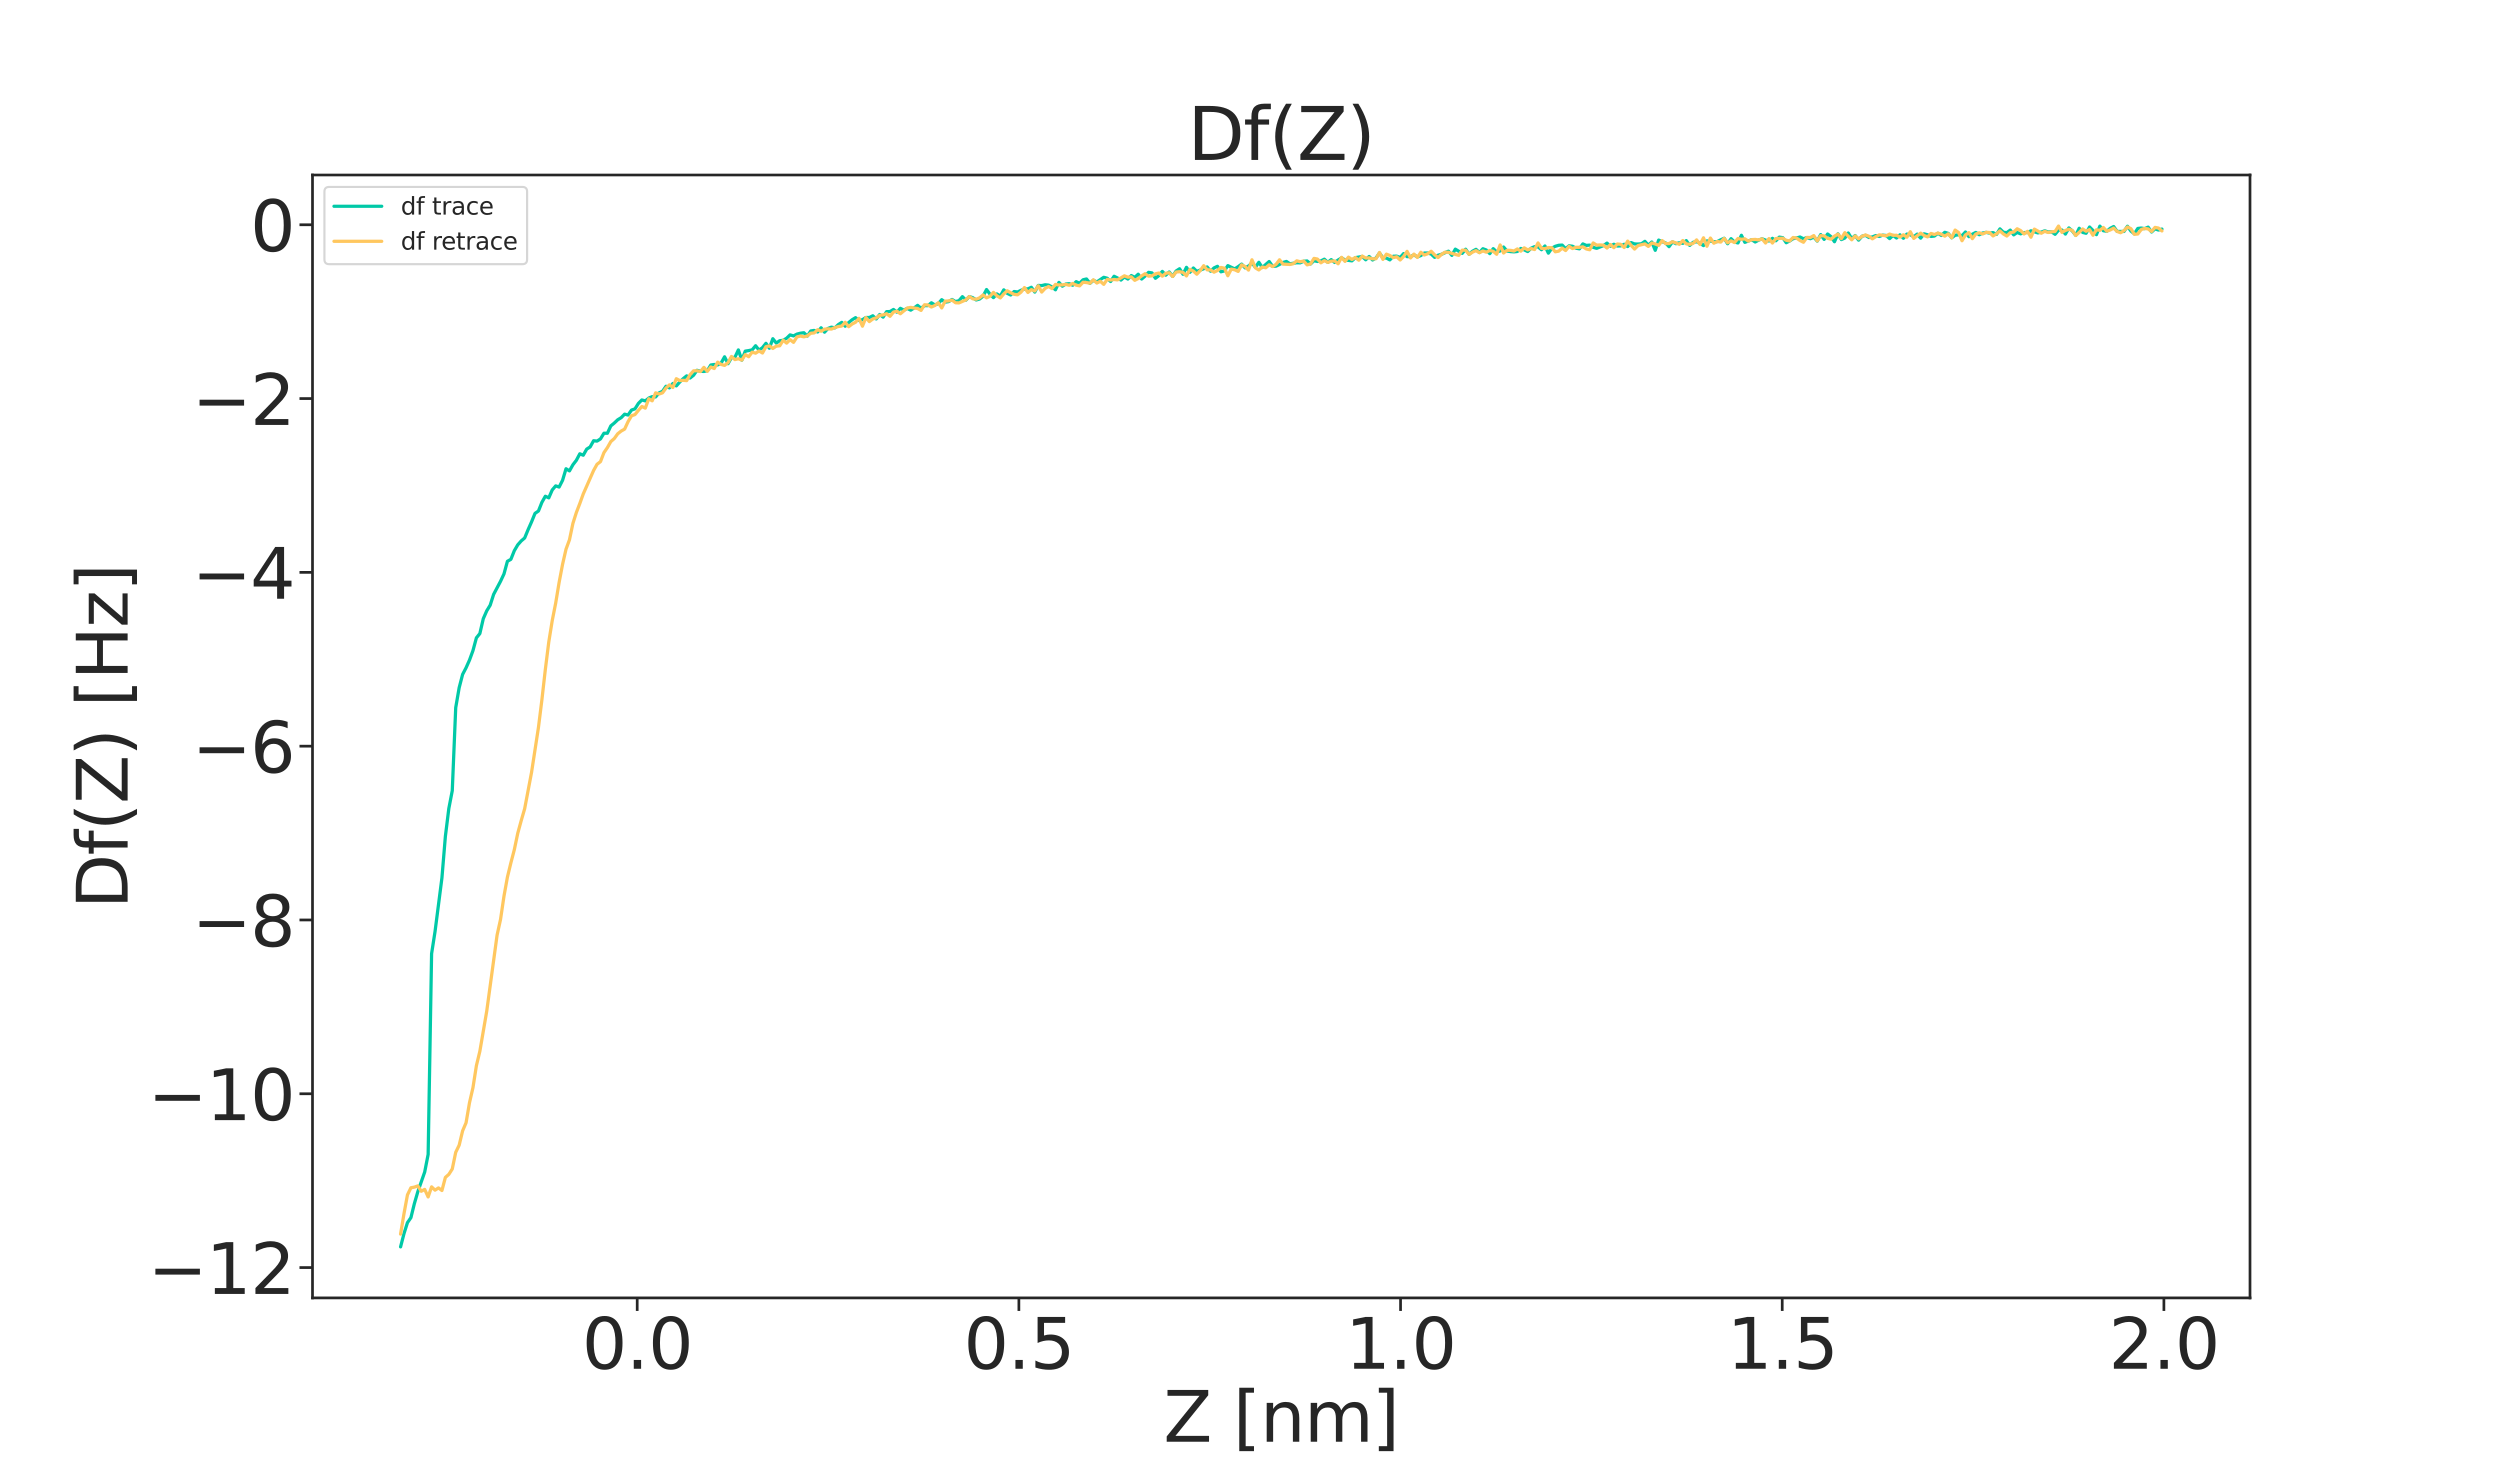 <?xml version="1.0" encoding="utf-8" standalone="no"?>
<!DOCTYPE svg PUBLIC "-//W3C//DTD SVG 1.1//EN"
  "http://www.w3.org/Graphics/SVG/1.1/DTD/svg11.dtd">
<svg xmlns:xlink="http://www.w3.org/1999/xlink" width="1728pt" height="1008pt" viewBox="0 0 1728 1008" xmlns="http://www.w3.org/2000/svg" version="1.1">
 <defs>
  <style type="text/css">*{stroke-linejoin: round; stroke-linecap: butt}</style>
 </defs>
 <g id="figure_1">
  <g id="patch_1">
   <path d="M 0 1008 
L 1728 1008 
L 1728 0 
L 0 0 
z
" style="fill: #ffffff"/>
  </g>
  <g id="axes_1">
   <g id="patch_2">
    <path d="M 216 897.12 
L 1555.2 897.12 
L 1555.2 120.96 
L 216 120.96 
L 216 897.12 
z
" style="fill: none"/>
   </g>
   <g id="matplotlib.axis_1">
    <g id="xtick_1">
     <g id="line2d_1">
      <defs>
       <path id="m006ea1b962" d="M 0 0 
L 0 9 
" style="stroke: #262626; stroke-width: 1.875"/>
      </defs>
      <g>
       <use xlink:href="#m006ea1b962" x="440.436" y="897.12" style="fill: #262626; stroke: #262626; stroke-width: 1.875"/>
      </g>
     </g>
     <g id="text_1">
      <!-- 0.0 -->
      <g style="fill: #262626" transform="translate(402.269 946.092)scale(0.48 -0.48)">
       <defs>
        <path id="DejaVuSans-30" d="M 2034 4250 
Q 1547 4250 1301 3770 
Q 1056 3291 1056 2328 
Q 1056 1369 1301 889 
Q 1547 409 2034 409 
Q 2525 409 2770 889 
Q 3016 1369 3016 2328 
Q 3016 3291 2770 3770 
Q 2525 4250 2034 4250 
z
M 2034 4750 
Q 2819 4750 3233 4129 
Q 3647 3509 3647 2328 
Q 3647 1150 3233 529 
Q 2819 -91 2034 -91 
Q 1250 -91 836 529 
Q 422 1150 422 2328 
Q 422 3509 836 4129 
Q 1250 4750 2034 4750 
z
" transform="scale(0.016)"/>
        <path id="DejaVuSans-2e" d="M 684 794 
L 1344 794 
L 1344 0 
L 684 0 
L 684 794 
z
" transform="scale(0.016)"/>
       </defs>
       <use xlink:href="#DejaVuSans-30"/>
       <use xlink:href="#DejaVuSans-2e" x="63.623"/>
       <use xlink:href="#DejaVuSans-30" x="95.41"/>
      </g>
     </g>
    </g>
    <g id="xtick_2">
     <g id="line2d_2">
      <g>
       <use xlink:href="#m006ea1b962" x="704.249" y="897.12" style="fill: #262626; stroke: #262626; stroke-width: 1.875"/>
      </g>
     </g>
     <g id="text_2">
      <!-- 0.5 -->
      <g style="fill: #262626" transform="translate(666.082 946.092)scale(0.48 -0.48)">
       <defs>
        <path id="DejaVuSans-35" d="M 691 4666 
L 3169 4666 
L 3169 4134 
L 1269 4134 
L 1269 2991 
Q 1406 3038 1543 3061 
Q 1681 3084 1819 3084 
Q 2600 3084 3056 2656 
Q 3513 2228 3513 1497 
Q 3513 744 3044 326 
Q 2575 -91 1722 -91 
Q 1428 -91 1123 -41 
Q 819 9 494 109 
L 494 744 
Q 775 591 1075 516 
Q 1375 441 1709 441 
Q 2250 441 2565 725 
Q 2881 1009 2881 1497 
Q 2881 1984 2565 2268 
Q 2250 2553 1709 2553 
Q 1456 2553 1204 2497 
Q 953 2441 691 2322 
L 691 4666 
z
" transform="scale(0.016)"/>
       </defs>
       <use xlink:href="#DejaVuSans-30"/>
       <use xlink:href="#DejaVuSans-2e" x="63.623"/>
       <use xlink:href="#DejaVuSans-35" x="95.41"/>
      </g>
     </g>
    </g>
    <g id="xtick_3">
     <g id="line2d_3">
      <g>
       <use xlink:href="#m006ea1b962" x="968.062" y="897.12" style="fill: #262626; stroke: #262626; stroke-width: 1.875"/>
      </g>
     </g>
     <g id="text_3">
      <!-- 1.0 -->
      <g style="fill: #262626" transform="translate(929.894 946.092)scale(0.48 -0.48)">
       <defs>
        <path id="DejaVuSans-31" d="M 794 531 
L 1825 531 
L 1825 4091 
L 703 3866 
L 703 4441 
L 1819 4666 
L 2450 4666 
L 2450 531 
L 3481 531 
L 3481 0 
L 794 0 
L 794 531 
z
" transform="scale(0.016)"/>
       </defs>
       <use xlink:href="#DejaVuSans-31"/>
       <use xlink:href="#DejaVuSans-2e" x="63.623"/>
       <use xlink:href="#DejaVuSans-30" x="95.41"/>
      </g>
     </g>
    </g>
    <g id="xtick_4">
     <g id="line2d_4">
      <g>
       <use xlink:href="#m006ea1b962" x="1231.874" y="897.12" style="fill: #262626; stroke: #262626; stroke-width: 1.875"/>
      </g>
     </g>
     <g id="text_4">
      <!-- 1.5 -->
      <g style="fill: #262626" transform="translate(1193.707 946.092)scale(0.48 -0.48)">
       <use xlink:href="#DejaVuSans-31"/>
       <use xlink:href="#DejaVuSans-2e" x="63.623"/>
       <use xlink:href="#DejaVuSans-35" x="95.41"/>
      </g>
     </g>
    </g>
    <g id="xtick_5">
     <g id="line2d_5">
      <g>
       <use xlink:href="#m006ea1b962" x="1495.687" y="897.12" style="fill: #262626; stroke: #262626; stroke-width: 1.875"/>
      </g>
     </g>
     <g id="text_5">
      <!-- 2.0 -->
      <g style="fill: #262626" transform="translate(1457.519 946.092)scale(0.48 -0.48)">
       <defs>
        <path id="DejaVuSans-32" d="M 1228 531 
L 3431 531 
L 3431 0 
L 469 0 
L 469 531 
Q 828 903 1448 1529 
Q 2069 2156 2228 2338 
Q 2531 2678 2651 2914 
Q 2772 3150 2772 3378 
Q 2772 3750 2511 3984 
Q 2250 4219 1831 4219 
Q 1534 4219 1204 4116 
Q 875 4013 500 3803 
L 500 4441 
Q 881 4594 1212 4672 
Q 1544 4750 1819 4750 
Q 2544 4750 2975 4387 
Q 3406 4025 3406 3419 
Q 3406 3131 3298 2873 
Q 3191 2616 2906 2266 
Q 2828 2175 2409 1742 
Q 1991 1309 1228 531 
z
" transform="scale(0.016)"/>
       </defs>
       <use xlink:href="#DejaVuSans-32"/>
       <use xlink:href="#DejaVuSans-2e" x="63.623"/>
       <use xlink:href="#DejaVuSans-30" x="95.41"/>
      </g>
     </g>
    </g>
    <g id="text_6">
     <!-- Z [nm] -->
     <g style="fill: #262626" transform="translate(804.217 996.548)scale(0.48 -0.48)">
      <defs>
       <path id="DejaVuSans-5a" d="M 359 4666 
L 4025 4666 
L 4025 4184 
L 1075 531 
L 4097 531 
L 4097 0 
L 288 0 
L 288 481 
L 3238 4134 
L 359 4134 
L 359 4666 
z
" transform="scale(0.016)"/>
       <path id="DejaVuSans-20" transform="scale(0.016)"/>
       <path id="DejaVuSans-5b" d="M 550 4863 
L 1875 4863 
L 1875 4416 
L 1125 4416 
L 1125 -397 
L 1875 -397 
L 1875 -844 
L 550 -844 
L 550 4863 
z
" transform="scale(0.016)"/>
       <path id="DejaVuSans-6e" d="M 3513 2113 
L 3513 0 
L 2938 0 
L 2938 2094 
Q 2938 2591 2744 2837 
Q 2550 3084 2163 3084 
Q 1697 3084 1428 2787 
Q 1159 2491 1159 1978 
L 1159 0 
L 581 0 
L 581 3500 
L 1159 3500 
L 1159 2956 
Q 1366 3272 1645 3428 
Q 1925 3584 2291 3584 
Q 2894 3584 3203 3211 
Q 3513 2838 3513 2113 
z
" transform="scale(0.016)"/>
       <path id="DejaVuSans-6d" d="M 3328 2828 
Q 3544 3216 3844 3400 
Q 4144 3584 4550 3584 
Q 5097 3584 5394 3201 
Q 5691 2819 5691 2113 
L 5691 0 
L 5113 0 
L 5113 2094 
Q 5113 2597 4934 2840 
Q 4756 3084 4391 3084 
Q 3944 3084 3684 2787 
Q 3425 2491 3425 1978 
L 3425 0 
L 2847 0 
L 2847 2094 
Q 2847 2600 2669 2842 
Q 2491 3084 2119 3084 
Q 1678 3084 1418 2786 
Q 1159 2488 1159 1978 
L 1159 0 
L 581 0 
L 581 3500 
L 1159 3500 
L 1159 2956 
Q 1356 3278 1631 3431 
Q 1906 3584 2284 3584 
Q 2666 3584 2933 3390 
Q 3200 3197 3328 2828 
z
" transform="scale(0.016)"/>
       <path id="DejaVuSans-5d" d="M 1947 4863 
L 1947 -844 
L 622 -844 
L 622 -397 
L 1369 -397 
L 1369 4416 
L 622 4416 
L 622 4863 
L 1947 4863 
z
" transform="scale(0.016)"/>
      </defs>
      <use xlink:href="#DejaVuSans-5a"/>
      <use xlink:href="#DejaVuSans-20" x="68.506"/>
      <use xlink:href="#DejaVuSans-5b" x="100.293"/>
      <use xlink:href="#DejaVuSans-6e" x="139.307"/>
      <use xlink:href="#DejaVuSans-6d" x="202.686"/>
      <use xlink:href="#DejaVuSans-5d" x="300.098"/>
     </g>
    </g>
   </g>
   <g id="matplotlib.axis_2">
    <g id="ytick_1">
     <g id="line2d_6">
      <defs>
       <path id="mc094502662" d="M 0 0 
L -9 0 
" style="stroke: #262626; stroke-width: 1.875"/>
      </defs>
      <g>
       <use xlink:href="#mc094502662" x="216" y="876.141" style="fill: #262626; stroke: #262626; stroke-width: 1.875"/>
      </g>
     </g>
     <g id="text_7">
      <!-- −12 -->
      <g style="fill: #262626" transform="translate(102.198 894.377)scale(0.48 -0.48)">
       <defs>
        <path id="DejaVuSans-2212" d="M 678 2272 
L 4684 2272 
L 4684 1741 
L 678 1741 
L 678 2272 
z
" transform="scale(0.016)"/>
       </defs>
       <use xlink:href="#DejaVuSans-2212"/>
       <use xlink:href="#DejaVuSans-31" x="83.789"/>
       <use xlink:href="#DejaVuSans-32" x="147.412"/>
      </g>
     </g>
    </g>
    <g id="ytick_2">
     <g id="line2d_7">
      <g>
       <use xlink:href="#mc094502662" x="216" y="756.011" style="fill: #262626; stroke: #262626; stroke-width: 1.875"/>
      </g>
     </g>
     <g id="text_8">
      <!-- −10 -->
      <g style="fill: #262626" transform="translate(102.198 774.247)scale(0.48 -0.48)">
       <use xlink:href="#DejaVuSans-2212"/>
       <use xlink:href="#DejaVuSans-31" x="83.789"/>
       <use xlink:href="#DejaVuSans-30" x="147.412"/>
      </g>
     </g>
    </g>
    <g id="ytick_3">
     <g id="line2d_8">
      <g>
       <use xlink:href="#mc094502662" x="216" y="635.881" style="fill: #262626; stroke: #262626; stroke-width: 1.875"/>
      </g>
     </g>
     <g id="text_9">
      <!-- −8 -->
      <g style="fill: #262626" transform="translate(132.738 654.117)scale(0.48 -0.48)">
       <defs>
        <path id="DejaVuSans-38" d="M 2034 2216 
Q 1584 2216 1326 1975 
Q 1069 1734 1069 1313 
Q 1069 891 1326 650 
Q 1584 409 2034 409 
Q 2484 409 2743 651 
Q 3003 894 3003 1313 
Q 3003 1734 2745 1975 
Q 2488 2216 2034 2216 
z
M 1403 2484 
Q 997 2584 770 2862 
Q 544 3141 544 3541 
Q 544 4100 942 4425 
Q 1341 4750 2034 4750 
Q 2731 4750 3128 4425 
Q 3525 4100 3525 3541 
Q 3525 3141 3298 2862 
Q 3072 2584 2669 2484 
Q 3125 2378 3379 2068 
Q 3634 1759 3634 1313 
Q 3634 634 3220 271 
Q 2806 -91 2034 -91 
Q 1263 -91 848 271 
Q 434 634 434 1313 
Q 434 1759 690 2068 
Q 947 2378 1403 2484 
z
M 1172 3481 
Q 1172 3119 1398 2916 
Q 1625 2713 2034 2713 
Q 2441 2713 2670 2916 
Q 2900 3119 2900 3481 
Q 2900 3844 2670 4047 
Q 2441 4250 2034 4250 
Q 1625 4250 1398 4047 
Q 1172 3844 1172 3481 
z
" transform="scale(0.016)"/>
       </defs>
       <use xlink:href="#DejaVuSans-2212"/>
       <use xlink:href="#DejaVuSans-38" x="83.789"/>
      </g>
     </g>
    </g>
    <g id="ytick_4">
     <g id="line2d_9">
      <g>
       <use xlink:href="#mc094502662" x="216" y="515.751" style="fill: #262626; stroke: #262626; stroke-width: 1.875"/>
      </g>
     </g>
     <g id="text_10">
      <!-- −6 -->
      <g style="fill: #262626" transform="translate(132.738 533.988)scale(0.48 -0.48)">
       <defs>
        <path id="DejaVuSans-36" d="M 2113 2584 
Q 1688 2584 1439 2293 
Q 1191 2003 1191 1497 
Q 1191 994 1439 701 
Q 1688 409 2113 409 
Q 2538 409 2786 701 
Q 3034 994 3034 1497 
Q 3034 2003 2786 2293 
Q 2538 2584 2113 2584 
z
M 3366 4563 
L 3366 3988 
Q 3128 4100 2886 4159 
Q 2644 4219 2406 4219 
Q 1781 4219 1451 3797 
Q 1122 3375 1075 2522 
Q 1259 2794 1537 2939 
Q 1816 3084 2150 3084 
Q 2853 3084 3261 2657 
Q 3669 2231 3669 1497 
Q 3669 778 3244 343 
Q 2819 -91 2113 -91 
Q 1303 -91 875 529 
Q 447 1150 447 2328 
Q 447 3434 972 4092 
Q 1497 4750 2381 4750 
Q 2619 4750 2861 4703 
Q 3103 4656 3366 4563 
z
" transform="scale(0.016)"/>
       </defs>
       <use xlink:href="#DejaVuSans-2212"/>
       <use xlink:href="#DejaVuSans-36" x="83.789"/>
      </g>
     </g>
    </g>
    <g id="ytick_5">
     <g id="line2d_10">
      <g>
       <use xlink:href="#mc094502662" x="216" y="395.621" style="fill: #262626; stroke: #262626; stroke-width: 1.875"/>
      </g>
     </g>
     <g id="text_11">
      <!-- −4 -->
      <g style="fill: #262626" transform="translate(132.738 413.858)scale(0.48 -0.48)">
       <defs>
        <path id="DejaVuSans-34" d="M 2419 4116 
L 825 1625 
L 2419 1625 
L 2419 4116 
z
M 2253 4666 
L 3047 4666 
L 3047 1625 
L 3713 1625 
L 3713 1100 
L 3047 1100 
L 3047 0 
L 2419 0 
L 2419 1100 
L 313 1100 
L 313 1709 
L 2253 4666 
z
" transform="scale(0.016)"/>
       </defs>
       <use xlink:href="#DejaVuSans-2212"/>
       <use xlink:href="#DejaVuSans-34" x="83.789"/>
      </g>
     </g>
    </g>
    <g id="ytick_6">
     <g id="line2d_11">
      <g>
       <use xlink:href="#mc094502662" x="216" y="275.491" style="fill: #262626; stroke: #262626; stroke-width: 1.875"/>
      </g>
     </g>
     <g id="text_12">
      <!-- −2 -->
      <g style="fill: #262626" transform="translate(132.738 293.728)scale(0.48 -0.48)">
       <use xlink:href="#DejaVuSans-2212"/>
       <use xlink:href="#DejaVuSans-32" x="83.789"/>
      </g>
     </g>
    </g>
    <g id="ytick_7">
     <g id="line2d_12">
      <g>
       <use xlink:href="#mc094502662" x="216" y="155.362" style="fill: #262626; stroke: #262626; stroke-width: 1.875"/>
      </g>
     </g>
     <g id="text_13">
      <!-- 0 -->
      <g style="fill: #262626" transform="translate(172.96 173.598)scale(0.48 -0.48)">
       <use xlink:href="#DejaVuSans-30"/>
      </g>
     </g>
    </g>
    <g id="text_14">
     <!-- Df(Z) [Hz] -->
     <g style="fill: #262626" transform="translate(88.215 628.136)rotate(-90)scale(0.48 -0.48)">
      <defs>
       <path id="DejaVuSans-44" d="M 1259 4147 
L 1259 519 
L 2022 519 
Q 2988 519 3436 956 
Q 3884 1394 3884 2338 
Q 3884 3275 3436 3711 
Q 2988 4147 2022 4147 
L 1259 4147 
z
M 628 4666 
L 1925 4666 
Q 3281 4666 3915 4102 
Q 4550 3538 4550 2338 
Q 4550 1131 3912 565 
Q 3275 0 1925 0 
L 628 0 
L 628 4666 
z
" transform="scale(0.016)"/>
       <path id="DejaVuSans-66" d="M 2375 4863 
L 2375 4384 
L 1825 4384 
Q 1516 4384 1395 4259 
Q 1275 4134 1275 3809 
L 1275 3500 
L 2222 3500 
L 2222 3053 
L 1275 3053 
L 1275 0 
L 697 0 
L 697 3053 
L 147 3053 
L 147 3500 
L 697 3500 
L 697 3744 
Q 697 4328 969 4595 
Q 1241 4863 1831 4863 
L 2375 4863 
z
" transform="scale(0.016)"/>
       <path id="DejaVuSans-28" d="M 1984 4856 
Q 1566 4138 1362 3434 
Q 1159 2731 1159 2009 
Q 1159 1288 1364 580 
Q 1569 -128 1984 -844 
L 1484 -844 
Q 1016 -109 783 600 
Q 550 1309 550 2009 
Q 550 2706 781 3412 
Q 1013 4119 1484 4856 
L 1984 4856 
z
" transform="scale(0.016)"/>
       <path id="DejaVuSans-29" d="M 513 4856 
L 1013 4856 
Q 1481 4119 1714 3412 
Q 1947 2706 1947 2009 
Q 1947 1309 1714 600 
Q 1481 -109 1013 -844 
L 513 -844 
Q 928 -128 1133 580 
Q 1338 1288 1338 2009 
Q 1338 2731 1133 3434 
Q 928 4138 513 4856 
z
" transform="scale(0.016)"/>
       <path id="DejaVuSans-48" d="M 628 4666 
L 1259 4666 
L 1259 2753 
L 3553 2753 
L 3553 4666 
L 4184 4666 
L 4184 0 
L 3553 0 
L 3553 2222 
L 1259 2222 
L 1259 0 
L 628 0 
L 628 4666 
z
" transform="scale(0.016)"/>
       <path id="DejaVuSans-7a" d="M 353 3500 
L 3084 3500 
L 3084 2975 
L 922 459 
L 3084 459 
L 3084 0 
L 275 0 
L 275 525 
L 2438 3041 
L 353 3041 
L 353 3500 
z
" transform="scale(0.016)"/>
      </defs>
      <use xlink:href="#DejaVuSans-44"/>
      <use xlink:href="#DejaVuSans-66" x="77.002"/>
      <use xlink:href="#DejaVuSans-28" x="112.207"/>
      <use xlink:href="#DejaVuSans-5a" x="151.221"/>
      <use xlink:href="#DejaVuSans-29" x="219.727"/>
      <use xlink:href="#DejaVuSans-20" x="258.74"/>
      <use xlink:href="#DejaVuSans-5b" x="290.527"/>
      <use xlink:href="#DejaVuSans-48" x="329.541"/>
      <use xlink:href="#DejaVuSans-7a" x="404.736"/>
      <use xlink:href="#DejaVuSans-5d" x="457.227"/>
     </g>
    </g>
   </g>
   <g id="line2d_13">
    <path d="M 276.873 861.84 
L 279.255 852.604 
L 281.638 845.087 
L 284.02 841.646 
L 286.403 831.963 
L 288.785 823.754 
L 293.55 810.096 
L 295.933 797.926 
L 298.315 659.193 
L 300.698 643.869 
L 305.463 606.791 
L 307.845 578.082 
L 310.228 558.853 
L 312.61 546.504 
L 314.993 489.115 
L 317.375 475.349 
L 319.758 466.143 
L 322.14 461.576 
L 324.523 456.228 
L 326.905 449.704 
L 329.288 440.869 
L 331.67 437.915 
L 334.053 427.627 
L 336.435 422.196 
L 338.818 418.297 
L 341.2 410.818 
L 345.965 401.802 
L 348.348 396.707 
L 350.73 387.961 
L 353.113 386.617 
L 355.495 380.64 
L 357.878 376.584 
L 360.26 373.884 
L 362.643 371.852 
L 365.025 366.096 
L 367.408 360.73 
L 369.79 354.853 
L 372.172 353.214 
L 374.555 347.22 
L 376.937 343.005 
L 379.32 344.108 
L 381.702 338.661 
L 384.085 335.844 
L 386.467 336.64 
L 388.85 331.965 
L 391.232 324.009 
L 393.615 325.483 
L 395.997 321.242 
L 398.38 318.156 
L 400.762 313.664 
L 403.145 314.642 
L 405.527 310.429 
L 407.91 308.92 
L 410.292 304.639 
L 412.675 304.89 
L 415.057 303.372 
L 417.44 299.457 
L 419.822 299.477 
L 422.205 294.374 
L 424.587 292.411 
L 426.97 290.146 
L 429.352 288.703 
L 431.735 286.269 
L 434.117 286.865 
L 436.5 283.431 
L 438.882 282.612 
L 441.265 278.839 
L 443.647 276.445 
L 446.03 277.106 
L 448.412 275.155 
L 450.795 274.149 
L 453.177 274.367 
L 455.56 271.566 
L 457.942 270.489 
L 460.325 266.992 
L 462.707 268.095 
L 465.09 265.069 
L 467.472 266.724 
L 469.855 264.041 
L 472.237 261.73 
L 474.62 259.798 
L 477.002 261.28 
L 479.385 259.371 
L 481.767 255.945 
L 484.15 256.633 
L 486.532 256.758 
L 488.915 256.244 
L 491.297 252.287 
L 493.68 251.935 
L 496.062 252.248 
L 498.445 250.925 
L 500.827 246.622 
L 503.21 251.378 
L 505.592 247.196 
L 507.975 246.985 
L 510.357 241.863 
L 512.74 248.921 
L 515.122 242.7 
L 517.505 242.323 
L 519.887 241.822 
L 522.27 238.978 
L 524.652 242.004 
L 527.035 240.286 
L 529.417 237.3 
L 531.8 240.7 
L 534.182 234.124 
L 536.565 237.136 
L 538.947 235.495 
L 541.33 235.244 
L 543.712 233.791 
L 546.095 231.473 
L 548.477 232.173 
L 550.86 230.935 
L 553.242 230.324 
L 555.625 229.981 
L 558.007 232.292 
L 560.39 228.771 
L 562.772 228.394 
L 565.155 229.467 
L 567.537 226.563 
L 569.92 229.606 
L 572.302 227.019 
L 574.685 226.126 
L 577.067 226.625 
L 579.449 224.366 
L 581.832 222.825 
L 584.214 225.489 
L 586.597 222.969 
L 588.979 221.018 
L 591.362 219.567 
L 593.744 221.548 
L 596.127 220.985 
L 598.509 219.439 
L 600.892 219.472 
L 603.274 218.266 
L 605.657 220.464 
L 608.039 217.383 
L 610.422 219.194 
L 612.804 215.418 
L 615.187 215.344 
L 617.569 213.908 
L 619.952 215.773 
L 622.334 213.131 
L 624.717 214.344 
L 627.099 213.174 
L 629.482 214.384 
L 631.864 212.832 
L 634.247 211.071 
L 636.629 213.091 
L 639.012 211.228 
L 641.394 211.251 
L 643.777 209.283 
L 646.159 210.757 
L 648.542 209.863 
L 650.924 207.144 
L 653.307 208.85 
L 655.689 208.48 
L 658.072 207.005 
L 660.454 208.454 
L 662.837 207.836 
L 665.219 205.066 
L 667.602 207.466 
L 669.984 204.996 
L 672.367 205.752 
L 674.749 207.335 
L 677.132 206.676 
L 679.514 204.707 
L 681.897 200.135 
L 684.279 203.348 
L 686.662 205.721 
L 689.044 203.154 
L 691.427 204.652 
L 693.809 200.348 
L 696.192 202.749 
L 698.574 203.913 
L 700.957 201.494 
L 703.339 201.855 
L 705.722 200.644 
L 708.104 199.828 
L 710.487 199.66 
L 712.869 198.564 
L 715.252 201.895 
L 717.634 197.301 
L 720.017 197.407 
L 722.399 196.832 
L 724.782 197.086 
L 727.164 198.317 
L 729.547 200.307 
L 731.929 195.216 
L 734.312 197.809 
L 736.694 196.328 
L 739.077 196.084 
L 741.459 197.159 
L 743.842 194.696 
L 746.224 195.814 
L 748.607 193.382 
L 750.989 192.82 
L 753.372 195.826 
L 755.754 193.757 
L 758.137 194.861 
L 762.902 191.682 
L 765.284 192.305 
L 767.667 194.583 
L 770.049 190.961 
L 772.432 192.146 
L 774.814 193.587 
L 777.197 191.427 
L 779.579 192.886 
L 781.962 190.463 
L 784.344 191.705 
L 786.726 189.541 
L 789.109 192.868 
L 791.491 190.839 
L 793.874 188.248 
L 796.256 188.633 
L 798.639 192.333 
L 801.021 190.503 
L 803.404 187.597 
L 805.786 190.196 
L 808.169 187.994 
L 810.551 191.014 
L 812.934 187.302 
L 815.316 185.763 
L 817.699 189.565 
L 820.081 184.785 
L 822.464 188.228 
L 824.846 185.249 
L 827.229 187.564 
L 831.994 185.771 
L 834.376 184.518 
L 836.759 187.458 
L 839.141 185.179 
L 841.524 184.07 
L 843.906 187.865 
L 846.289 187.252 
L 848.671 183.609 
L 853.436 185.853 
L 855.819 184.314 
L 858.201 182.549 
L 860.584 185.14 
L 862.966 183.888 
L 865.349 181.803 
L 867.731 184.741 
L 870.114 181.305 
L 872.496 184.897 
L 877.261 180.76 
L 879.644 184.108 
L 882.026 183.967 
L 884.409 182.784 
L 886.791 181.43 
L 889.174 180.715 
L 891.556 182.319 
L 896.321 181.6 
L 898.704 181.663 
L 901.086 180.596 
L 903.469 180.375 
L 905.851 182.433 
L 908.234 180.19 
L 910.616 180.733 
L 912.999 180.343 
L 915.381 179.154 
L 917.764 181.318 
L 920.146 179.454 
L 922.529 181.413 
L 924.911 179.719 
L 927.294 178.251 
L 929.676 179.662 
L 934.441 180.306 
L 936.824 178.093 
L 941.589 177.278 
L 943.971 179.56 
L 946.354 177.291 
L 948.736 179.704 
L 951.119 178.282 
L 953.501 174.937 
L 955.884 178.238 
L 958.266 178.339 
L 960.649 179.64 
L 963.031 177.106 
L 965.414 177.057 
L 967.796 177.974 
L 970.179 175.279 
L 972.561 177.386 
L 974.944 177.381 
L 977.326 176.204 
L 979.709 177.513 
L 982.091 176.647 
L 984.474 174.884 
L 986.856 174.884 
L 989.238 175.596 
L 991.621 177.879 
L 994.003 176.404 
L 996.386 175.769 
L 1001.151 173.618 
L 1003.533 176.528 
L 1005.916 172.211 
L 1010.681 175.13 
L 1013.063 172.268 
L 1015.446 175.746 
L 1017.828 173.626 
L 1020.211 172.341 
L 1022.593 174.54 
L 1024.976 171.929 
L 1027.358 172.804 
L 1029.741 175.315 
L 1032.123 171.876 
L 1034.506 174.073 
L 1036.888 173.48 
L 1039.271 170.742 
L 1041.653 173.52 
L 1044.036 173.894 
L 1046.418 174.077 
L 1048.801 173.829 
L 1051.183 171.739 
L 1053.566 172.71 
L 1055.948 173.878 
L 1058.331 171.538 
L 1060.713 170.479 
L 1063.096 170.645 
L 1065.478 172.605 
L 1067.861 170.027 
L 1070.243 174.974 
L 1072.626 171.548 
L 1075.008 170.234 
L 1077.391 169.543 
L 1079.773 169.394 
L 1082.156 171.885 
L 1084.538 169.898 
L 1086.921 170.214 
L 1089.303 171.549 
L 1091.686 172 
L 1094.068 168.59 
L 1096.451 169.624 
L 1098.833 169.422 
L 1101.216 170.968 
L 1103.598 171.642 
L 1108.363 169.75 
L 1110.746 168.052 
L 1113.128 170.206 
L 1115.511 168.817 
L 1117.893 170.077 
L 1120.276 169.949 
L 1122.658 168.836 
L 1125.041 170.423 
L 1127.423 167.678 
L 1129.806 168.63 
L 1132.188 168.677 
L 1134.571 168.504 
L 1136.953 166.819 
L 1139.336 169.468 
L 1141.718 167.286 
L 1144.101 173.015 
L 1146.483 165.943 
L 1148.866 167.087 
L 1151.248 167.898 
L 1153.631 170.493 
L 1156.013 167.208 
L 1158.396 168.444 
L 1160.778 167.795 
L 1163.161 168.213 
L 1165.543 166.309 
L 1167.926 169.625 
L 1170.308 167.461 
L 1172.691 167.096 
L 1175.073 168.142 
L 1177.456 169.771 
L 1179.838 166.506 
L 1182.221 166.673 
L 1184.603 167.072 
L 1186.986 166.989 
L 1189.368 165.744 
L 1191.751 164.688 
L 1194.133 168.48 
L 1196.515 164.968 
L 1198.898 167.291 
L 1201.28 167.926 
L 1203.663 162.626 
L 1206.045 167.505 
L 1210.81 165.683 
L 1213.193 167.263 
L 1215.575 165.973 
L 1217.958 165.06 
L 1220.34 165.965 
L 1222.723 166.567 
L 1225.105 164.74 
L 1227.488 166.41 
L 1229.87 163.895 
L 1232.253 164.283 
L 1234.635 167.767 
L 1237.018 166.529 
L 1239.4 164.987 
L 1241.783 164.497 
L 1244.165 163.811 
L 1246.548 165.031 
L 1248.93 164.192 
L 1251.313 164.992 
L 1253.695 163.883 
L 1256.078 166.622 
L 1258.46 162.134 
L 1260.843 165.465 
L 1263.225 161.735 
L 1265.608 163.575 
L 1267.99 167.083 
L 1270.373 161.638 
L 1272.755 165.592 
L 1275.138 164.54 
L 1277.52 161.061 
L 1279.903 164.9 
L 1282.285 162.806 
L 1284.668 165.998 
L 1287.05 163.261 
L 1289.433 162.68 
L 1291.815 164.182 
L 1294.198 163.76 
L 1296.58 162.775 
L 1298.963 163.486 
L 1301.345 162.515 
L 1303.728 162.79 
L 1306.11 164.916 
L 1308.493 162.71 
L 1310.875 164.514 
L 1313.258 162.285 
L 1315.64 164.692 
L 1318.023 161.807 
L 1320.405 162.274 
L 1322.788 163.607 
L 1325.17 161.834 
L 1327.553 164.62 
L 1329.935 161.618 
L 1332.318 162.28 
L 1334.7 163.416 
L 1337.083 163.165 
L 1339.465 161.243 
L 1341.848 162.748 
L 1344.23 160.574 
L 1346.613 161.311 
L 1348.995 164.36 
L 1351.378 162.619 
L 1353.76 162.272 
L 1356.143 162.927 
L 1358.525 160.344 
L 1360.908 163.605 
L 1363.29 161.868 
L 1365.673 160.664 
L 1368.055 162.257 
L 1370.438 161.041 
L 1372.82 160.612 
L 1375.203 161.131 
L 1377.585 160.775 
L 1379.968 162.023 
L 1382.35 158.199 
L 1384.733 160.522 
L 1387.115 160.815 
L 1389.498 159.043 
L 1391.88 162.343 
L 1394.263 160.672 
L 1396.645 161.635 
L 1399.028 160.761 
L 1401.41 160.74 
L 1403.792 159.523 
L 1406.175 160.195 
L 1408.557 160.992 
L 1410.94 160.444 
L 1413.322 159.518 
L 1415.705 160.345 
L 1418.087 160.226 
L 1420.47 161.951 
L 1422.852 159.093 
L 1425.235 159 
L 1427.617 161.803 
L 1430 157.547 
L 1432.382 159.643 
L 1434.765 162.649 
L 1437.147 157.777 
L 1439.53 160.653 
L 1441.912 161.232 
L 1444.295 156.906 
L 1446.677 159.301 
L 1449.06 162.188 
L 1451.442 156.295 
L 1453.825 159.462 
L 1456.207 159.857 
L 1458.59 157.812 
L 1460.972 156.582 
L 1463.355 159.942 
L 1468.12 159.968 
L 1470.502 156.376 
L 1472.885 159.725 
L 1475.267 161.58 
L 1477.65 157.905 
L 1480.032 157.634 
L 1482.415 158.045 
L 1484.797 156.993 
L 1487.18 160.364 
L 1489.562 158.172 
L 1491.945 159.012 
L 1494.327 158.339 
L 1494.327 158.339 
" clip-path="url(#p3a5d2a28c7)" style="fill: none; stroke: #00c9a7; stroke-width: 2.25; stroke-linecap: round"/>
   </g>
   <g id="line2d_14">
    <path d="M 276.873 853.017 
L 279.255 838.782 
L 281.638 825.901 
L 284.02 820.998 
L 286.403 820.542 
L 288.785 819.699 
L 291.168 823.388 
L 293.55 822.118 
L 295.933 827.323 
L 298.315 820.362 
L 300.698 822.633 
L 303.08 821.093 
L 305.463 822.874 
L 307.845 813.821 
L 310.228 811.723 
L 312.61 807.992 
L 314.993 796.467 
L 317.375 791.557 
L 319.758 781.632 
L 322.14 776.061 
L 324.523 762.152 
L 326.905 751.803 
L 329.288 736.572 
L 331.67 726.639 
L 336.435 698.861 
L 343.583 646.337 
L 345.965 635.52 
L 348.348 619.423 
L 350.73 606.25 
L 353.113 596.421 
L 355.495 587.307 
L 357.878 575.917 
L 360.26 567.206 
L 362.643 559.005 
L 367.408 533.844 
L 372.172 502.842 
L 374.555 483.73 
L 376.937 462.729 
L 379.32 443.718 
L 381.702 428.949 
L 384.085 416.878 
L 386.467 402.544 
L 388.85 390.035 
L 391.232 379.588 
L 393.615 373.112 
L 395.997 361.758 
L 398.38 354.242 
L 400.762 348.033 
L 403.145 341.419 
L 410.292 325.188 
L 412.675 320.913 
L 415.057 319.078 
L 417.44 312.864 
L 419.822 309.396 
L 422.205 305.22 
L 424.587 303.134 
L 426.97 299.841 
L 429.352 297.947 
L 431.735 296.611 
L 434.117 291.468 
L 436.5 287.377 
L 438.882 286.562 
L 441.265 283.638 
L 443.647 280.976 
L 446.03 282.104 
L 448.412 275.636 
L 450.795 277.044 
L 453.177 271.534 
L 455.56 272.347 
L 457.942 271.514 
L 460.325 268.245 
L 462.707 266.034 
L 465.09 267.828 
L 467.472 261.761 
L 469.855 263.048 
L 472.237 262.88 
L 474.62 263.094 
L 477.002 258.935 
L 479.385 256.313 
L 481.767 256.26 
L 484.15 256.823 
L 486.532 253.927 
L 488.915 256.66 
L 491.297 253.665 
L 493.68 254.723 
L 496.062 250.326 
L 498.445 251.897 
L 500.827 252.566 
L 503.21 250.637 
L 505.592 246.403 
L 507.975 248.555 
L 510.357 247.964 
L 512.74 248.925 
L 515.122 245.097 
L 517.505 246.573 
L 519.887 243.416 
L 522.27 244.115 
L 524.652 242.593 
L 527.035 243.996 
L 529.417 239.652 
L 531.8 239.05 
L 534.182 240.847 
L 536.565 239.245 
L 538.947 239.005 
L 541.33 235.158 
L 543.712 237.156 
L 546.095 234.784 
L 548.477 236.633 
L 550.86 232.91 
L 553.242 232.266 
L 555.625 232.824 
L 558.007 232.177 
L 560.39 230.331 
L 562.772 230.124 
L 565.155 227.89 
L 567.537 228.954 
L 569.92 227.526 
L 572.302 227.295 
L 574.685 227.457 
L 577.067 226.427 
L 579.449 225.706 
L 581.832 225.345 
L 584.214 222.748 
L 586.597 225.821 
L 588.979 223.958 
L 591.362 222.736 
L 593.744 220.038 
L 596.127 225.456 
L 598.509 219.482 
L 600.892 222.284 
L 603.274 220.486 
L 605.657 219.718 
L 608.039 217.996 
L 610.422 217.679 
L 612.804 216.841 
L 615.187 218.63 
L 617.569 215.715 
L 619.952 215.092 
L 622.334 216.87 
L 627.099 212.91 
L 629.482 212.46 
L 631.864 212.921 
L 634.247 213.209 
L 636.629 214.563 
L 639.012 210.658 
L 641.394 210.801 
L 643.777 212.206 
L 646.159 211.171 
L 648.542 209.263 
L 650.924 212.83 
L 653.307 208.151 
L 655.689 207.998 
L 658.072 207.418 
L 660.454 209.276 
L 662.837 209.366 
L 667.602 207.287 
L 669.984 204.973 
L 672.367 206.531 
L 674.749 206.828 
L 677.132 205.829 
L 679.514 203.862 
L 681.897 205.894 
L 684.279 204.778 
L 686.662 202.101 
L 689.044 204.477 
L 691.427 205.911 
L 693.809 203.136 
L 696.192 200.979 
L 698.574 202.31 
L 700.957 203.44 
L 703.339 203.779 
L 705.722 201.927 
L 708.104 198.764 
L 710.487 202.133 
L 712.869 200.184 
L 715.252 201.12 
L 717.634 197.526 
L 720.017 201.881 
L 722.399 199.336 
L 724.782 198.024 
L 727.164 199.457 
L 729.547 196.589 
L 731.929 196.988 
L 734.312 196.923 
L 736.694 196.571 
L 739.077 197.193 
L 741.459 195.93 
L 743.842 197.105 
L 746.224 197.587 
L 748.607 195.074 
L 750.989 195.302 
L 753.372 195.756 
L 755.754 193.384 
L 758.137 195.64 
L 760.519 194.415 
L 762.902 196.551 
L 765.284 193.137 
L 767.667 193.561 
L 770.049 193.193 
L 772.432 193.463 
L 777.197 190.643 
L 779.579 191.579 
L 781.962 191.373 
L 784.344 193.763 
L 786.726 192.535 
L 789.109 190.71 
L 791.491 189.196 
L 793.874 190.883 
L 796.256 190.65 
L 798.639 189.272 
L 801.021 188.716 
L 803.404 190.881 
L 805.786 188.871 
L 808.169 188.543 
L 810.551 191.114 
L 812.934 188.039 
L 815.316 187.799 
L 817.699 188.262 
L 820.081 190.736 
L 822.464 186.18 
L 824.846 187.347 
L 827.229 189.521 
L 829.611 187.01 
L 831.994 183.647 
L 834.376 186.503 
L 836.759 186.566 
L 839.141 188.127 
L 841.524 186.978 
L 843.906 184.882 
L 846.289 185.361 
L 848.671 190.599 
L 851.054 186.006 
L 853.436 186.478 
L 855.819 187.602 
L 858.201 183.049 
L 860.584 184.219 
L 862.966 186.683 
L 865.349 179.571 
L 867.731 185.165 
L 870.114 186.58 
L 872.496 184.571 
L 874.879 185.099 
L 877.261 183.035 
L 879.644 184.248 
L 882.026 182.695 
L 884.409 179.556 
L 886.791 182.559 
L 891.556 182.789 
L 893.939 182.282 
L 896.321 180.283 
L 898.704 180.915 
L 901.086 180.433 
L 903.469 183.067 
L 905.851 182.414 
L 908.234 178.593 
L 910.616 179.054 
L 912.999 181.648 
L 915.381 180.174 
L 917.764 181.358 
L 920.146 180.506 
L 922.529 180.367 
L 924.911 182.322 
L 927.294 177.882 
L 929.676 180.676 
L 932.059 177.743 
L 934.441 179.35 
L 936.824 177.989 
L 939.206 179.847 
L 941.589 176.992 
L 943.971 178.333 
L 946.354 178.247 
L 948.736 178.913 
L 951.119 178.801 
L 953.501 174.527 
L 955.884 179.279 
L 958.266 175.665 
L 960.649 176.593 
L 963.031 178.072 
L 965.414 177.514 
L 967.796 179.697 
L 970.179 177.305 
L 972.561 173.73 
L 974.944 178.299 
L 977.326 175.646 
L 979.709 177.943 
L 982.091 174.354 
L 984.474 176.252 
L 986.856 175.387 
L 989.238 173.666 
L 991.621 176.156 
L 994.003 178.019 
L 996.386 175.868 
L 998.768 174.302 
L 1001.151 174.387 
L 1005.916 175.846 
L 1008.298 176.5 
L 1010.681 172.903 
L 1013.063 172.965 
L 1015.446 175.811 
L 1017.828 174.274 
L 1020.211 173.231 
L 1022.593 174.658 
L 1024.976 173.453 
L 1027.358 174.306 
L 1029.741 173.107 
L 1032.123 173.725 
L 1034.506 175.739 
L 1036.888 169.321 
L 1039.271 174.88 
L 1041.653 173.003 
L 1044.036 173.034 
L 1046.418 173.494 
L 1048.801 172.085 
L 1051.183 173.598 
L 1053.566 171.303 
L 1055.948 172.716 
L 1058.331 171.819 
L 1060.713 172.476 
L 1063.096 167.923 
L 1065.478 171.659 
L 1067.861 171.891 
L 1070.243 171.09 
L 1072.626 171.233 
L 1075.008 174.042 
L 1077.391 173.591 
L 1079.773 171.498 
L 1082.156 173.167 
L 1084.538 170.275 
L 1086.921 171.805 
L 1089.303 170.94 
L 1091.686 170.921 
L 1094.068 170.617 
L 1096.451 172.078 
L 1098.833 172.636 
L 1101.216 167.923 
L 1103.598 169.423 
L 1105.981 169.306 
L 1108.363 169.455 
L 1110.746 171.464 
L 1113.128 169.02 
L 1115.511 171.207 
L 1117.893 168.655 
L 1120.276 168.874 
L 1122.658 171.095 
L 1125.041 166.657 
L 1127.423 169.582 
L 1129.806 172.157 
L 1132.188 169.743 
L 1136.953 168.585 
L 1139.336 170.327 
L 1141.718 167.975 
L 1144.101 168.608 
L 1146.483 169.636 
L 1148.866 166.288 
L 1151.248 168.378 
L 1153.631 168.37 
L 1156.013 167.075 
L 1158.396 167.9 
L 1160.778 168.882 
L 1163.161 166.25 
L 1165.543 168.564 
L 1167.926 168.897 
L 1170.308 168.223 
L 1172.691 165.819 
L 1175.073 168.998 
L 1177.456 164.376 
L 1179.838 170.208 
L 1182.221 164.538 
L 1184.603 168.109 
L 1186.986 166.897 
L 1189.368 167.324 
L 1191.751 164.799 
L 1194.133 167.826 
L 1196.515 166.464 
L 1198.898 167.651 
L 1201.28 164.822 
L 1203.663 165.43 
L 1206.045 165.06 
L 1208.428 166.687 
L 1210.81 165.643 
L 1213.193 165.485 
L 1215.575 165.843 
L 1217.958 165.07 
L 1220.34 167.976 
L 1222.723 164.926 
L 1225.105 167.986 
L 1227.488 164.867 
L 1232.253 164.677 
L 1234.635 166.078 
L 1237.018 166.53 
L 1239.4 164.161 
L 1241.783 164.59 
L 1244.165 166.236 
L 1246.548 167.438 
L 1248.93 164.093 
L 1251.313 164.178 
L 1253.695 162.843 
L 1256.078 166.502 
L 1258.46 162.865 
L 1260.843 163.041 
L 1263.225 164.718 
L 1265.608 165.315 
L 1267.99 163.232 
L 1270.373 161.825 
L 1272.755 164.924 
L 1275.138 160.834 
L 1279.903 165.759 
L 1282.285 163.064 
L 1284.668 165.08 
L 1287.05 163.332 
L 1289.433 162.393 
L 1291.815 163.298 
L 1294.198 165.079 
L 1296.58 163.556 
L 1298.963 162.323 
L 1303.728 163.032 
L 1306.11 161.775 
L 1308.493 162.667 
L 1310.875 162.603 
L 1313.258 163.873 
L 1315.64 162.277 
L 1318.023 163.97 
L 1320.405 160.183 
L 1322.788 164.799 
L 1327.553 161.126 
L 1329.935 162.776 
L 1332.318 163.736 
L 1334.7 161.346 
L 1337.083 162.104 
L 1339.465 161.094 
L 1341.848 161.886 
L 1344.23 163.224 
L 1346.613 161.641 
L 1348.995 164.369 
L 1351.378 159.028 
L 1353.76 160.685 
L 1356.143 166.395 
L 1358.525 162.403 
L 1360.908 160.818 
L 1363.29 164.953 
L 1365.673 161.781 
L 1368.055 160.884 
L 1370.438 161.724 
L 1372.82 160.562 
L 1375.203 160.712 
L 1377.585 163.078 
L 1379.968 161.586 
L 1382.35 159.562 
L 1384.733 161.7 
L 1387.115 163.148 
L 1389.498 160.802 
L 1391.88 160.378 
L 1394.263 158.13 
L 1396.645 159.375 
L 1399.028 161.727 
L 1401.41 159.89 
L 1403.792 163.963 
L 1406.175 158.36 
L 1408.557 159.7 
L 1410.94 161.222 
L 1413.322 159.913 
L 1415.705 160.706 
L 1418.087 160.233 
L 1420.47 160.006 
L 1422.852 156.24 
L 1425.235 160.627 
L 1427.617 159.285 
L 1430 158.499 
L 1432.382 159.257 
L 1434.765 162.788 
L 1437.147 160.637 
L 1439.53 158.261 
L 1441.912 159.841 
L 1444.295 158.703 
L 1446.677 162.599 
L 1449.06 158.817 
L 1451.442 159.216 
L 1453.825 157.234 
L 1456.207 159.792 
L 1458.59 158.96 
L 1460.972 157.678 
L 1463.355 159.985 
L 1465.737 160.86 
L 1468.12 159.409 
L 1470.502 156.895 
L 1472.885 158.047 
L 1475.267 161.949 
L 1477.65 161.734 
L 1480.032 158.627 
L 1482.415 157.884 
L 1484.797 158.227 
L 1487.18 160.007 
L 1489.562 157.168 
L 1491.945 157.64 
L 1494.327 159.625 
L 1494.327 159.625 
" clip-path="url(#p3a5d2a28c7)" style="fill: none; stroke: #ffc75f; stroke-width: 2.25; stroke-linecap: round"/>
   </g>
   <g id="patch_3">
    <path d="M 216 897.12 
L 216 120.96 
" style="fill: none; stroke: #262626; stroke-width: 1.875; stroke-linejoin: miter; stroke-linecap: square"/>
   </g>
   <g id="patch_4">
    <path d="M 1555.2 897.12 
L 1555.2 120.96 
" style="fill: none; stroke: #262626; stroke-width: 1.875; stroke-linejoin: miter; stroke-linecap: square"/>
   </g>
   <g id="patch_5">
    <path d="M 216 897.12 
L 1555.2 897.12 
" style="fill: none; stroke: #262626; stroke-width: 1.875; stroke-linejoin: miter; stroke-linecap: square"/>
   </g>
   <g id="patch_6">
    <path d="M 216 120.96 
L 1555.2 120.96 
" style="fill: none; stroke: #262626; stroke-width: 1.875; stroke-linejoin: miter; stroke-linecap: square"/>
   </g>
   <g id="text_15">
    <!-- Df(Z) -->
    <g style="fill: #262626" transform="translate(820.916 110.562)scale(0.5 -0.5)">
     <use xlink:href="#DejaVuSans-44"/>
     <use xlink:href="#DejaVuSans-66" x="77.002"/>
     <use xlink:href="#DejaVuSans-28" x="112.207"/>
     <use xlink:href="#DejaVuSans-5a" x="151.221"/>
     <use xlink:href="#DejaVuSans-29" x="219.727"/>
    </g>
   </g>
   <g id="legend_1">
    <g id="patch_7">
     <path d="M 227.55 182.598 
L 361.03 182.598 
Q 364.33 182.598 364.33 179.298 
L 364.33 132.51 
Q 364.33 129.21 361.03 129.21 
L 227.55 129.21 
Q 224.25 129.21 224.25 132.51 
L 224.25 179.298 
Q 224.25 182.598 227.55 182.598 
z
" style="fill: #ffffff; opacity: 0.8; stroke: #cccccc; stroke-width: 1.5; stroke-linejoin: miter"/>
    </g>
    <g id="line2d_15">
     <path d="M 230.85 142.572 
L 247.35 142.572 
L 263.85 142.572 
" style="fill: none; stroke: #00c9a7; stroke-width: 2.25; stroke-linecap: round"/>
    </g>
    <g id="text_16">
     <!-- df trace -->
     <g style="fill: #262626" transform="translate(277.05 148.347)scale(0.165 -0.165)">
      <defs>
       <path id="DejaVuSans-64" d="M 2906 2969 
L 2906 4863 
L 3481 4863 
L 3481 0 
L 2906 0 
L 2906 525 
Q 2725 213 2448 61 
Q 2172 -91 1784 -91 
Q 1150 -91 751 415 
Q 353 922 353 1747 
Q 353 2572 751 3078 
Q 1150 3584 1784 3584 
Q 2172 3584 2448 3432 
Q 2725 3281 2906 2969 
z
M 947 1747 
Q 947 1113 1208 752 
Q 1469 391 1925 391 
Q 2381 391 2643 752 
Q 2906 1113 2906 1747 
Q 2906 2381 2643 2742 
Q 2381 3103 1925 3103 
Q 1469 3103 1208 2742 
Q 947 2381 947 1747 
z
" transform="scale(0.016)"/>
       <path id="DejaVuSans-74" d="M 1172 4494 
L 1172 3500 
L 2356 3500 
L 2356 3053 
L 1172 3053 
L 1172 1153 
Q 1172 725 1289 603 
Q 1406 481 1766 481 
L 2356 481 
L 2356 0 
L 1766 0 
Q 1100 0 847 248 
Q 594 497 594 1153 
L 594 3053 
L 172 3053 
L 172 3500 
L 594 3500 
L 594 4494 
L 1172 4494 
z
" transform="scale(0.016)"/>
       <path id="DejaVuSans-72" d="M 2631 2963 
Q 2534 3019 2420 3045 
Q 2306 3072 2169 3072 
Q 1681 3072 1420 2755 
Q 1159 2438 1159 1844 
L 1159 0 
L 581 0 
L 581 3500 
L 1159 3500 
L 1159 2956 
Q 1341 3275 1631 3429 
Q 1922 3584 2338 3584 
Q 2397 3584 2469 3576 
Q 2541 3569 2628 3553 
L 2631 2963 
z
" transform="scale(0.016)"/>
       <path id="DejaVuSans-61" d="M 2194 1759 
Q 1497 1759 1228 1600 
Q 959 1441 959 1056 
Q 959 750 1161 570 
Q 1363 391 1709 391 
Q 2188 391 2477 730 
Q 2766 1069 2766 1631 
L 2766 1759 
L 2194 1759 
z
M 3341 1997 
L 3341 0 
L 2766 0 
L 2766 531 
Q 2569 213 2275 61 
Q 1981 -91 1556 -91 
Q 1019 -91 701 211 
Q 384 513 384 1019 
Q 384 1609 779 1909 
Q 1175 2209 1959 2209 
L 2766 2209 
L 2766 2266 
Q 2766 2663 2505 2880 
Q 2244 3097 1772 3097 
Q 1472 3097 1187 3025 
Q 903 2953 641 2809 
L 641 3341 
Q 956 3463 1253 3523 
Q 1550 3584 1831 3584 
Q 2591 3584 2966 3190 
Q 3341 2797 3341 1997 
z
" transform="scale(0.016)"/>
       <path id="DejaVuSans-63" d="M 3122 3366 
L 3122 2828 
Q 2878 2963 2633 3030 
Q 2388 3097 2138 3097 
Q 1578 3097 1268 2742 
Q 959 2388 959 1747 
Q 959 1106 1268 751 
Q 1578 397 2138 397 
Q 2388 397 2633 464 
Q 2878 531 3122 666 
L 3122 134 
Q 2881 22 2623 -34 
Q 2366 -91 2075 -91 
Q 1284 -91 818 406 
Q 353 903 353 1747 
Q 353 2603 823 3093 
Q 1294 3584 2113 3584 
Q 2378 3584 2631 3529 
Q 2884 3475 3122 3366 
z
" transform="scale(0.016)"/>
       <path id="DejaVuSans-65" d="M 3597 1894 
L 3597 1613 
L 953 1613 
Q 991 1019 1311 708 
Q 1631 397 2203 397 
Q 2534 397 2845 478 
Q 3156 559 3463 722 
L 3463 178 
Q 3153 47 2828 -22 
Q 2503 -91 2169 -91 
Q 1331 -91 842 396 
Q 353 884 353 1716 
Q 353 2575 817 3079 
Q 1281 3584 2069 3584 
Q 2775 3584 3186 3129 
Q 3597 2675 3597 1894 
z
M 3022 2063 
Q 3016 2534 2758 2815 
Q 2500 3097 2075 3097 
Q 1594 3097 1305 2825 
Q 1016 2553 972 2059 
L 3022 2063 
z
" transform="scale(0.016)"/>
      </defs>
      <use xlink:href="#DejaVuSans-64"/>
      <use xlink:href="#DejaVuSans-66" x="63.477"/>
      <use xlink:href="#DejaVuSans-20" x="98.682"/>
      <use xlink:href="#DejaVuSans-74" x="130.469"/>
      <use xlink:href="#DejaVuSans-72" x="169.678"/>
      <use xlink:href="#DejaVuSans-61" x="210.791"/>
      <use xlink:href="#DejaVuSans-63" x="272.07"/>
      <use xlink:href="#DejaVuSans-65" x="327.051"/>
     </g>
    </g>
    <g id="line2d_16">
     <path d="M 230.85 166.791 
L 247.35 166.791 
L 263.85 166.791 
" style="fill: none; stroke: #ffc75f; stroke-width: 2.25; stroke-linecap: round"/>
    </g>
    <g id="text_17">
     <!-- df retrace -->
     <g style="fill: #262626" transform="translate(277.05 172.566)scale(0.165 -0.165)">
      <use xlink:href="#DejaVuSans-64"/>
      <use xlink:href="#DejaVuSans-66" x="63.477"/>
      <use xlink:href="#DejaVuSans-20" x="98.682"/>
      <use xlink:href="#DejaVuSans-72" x="130.469"/>
      <use xlink:href="#DejaVuSans-65" x="169.332"/>
      <use xlink:href="#DejaVuSans-74" x="230.855"/>
      <use xlink:href="#DejaVuSans-72" x="270.064"/>
      <use xlink:href="#DejaVuSans-61" x="311.178"/>
      <use xlink:href="#DejaVuSans-63" x="372.457"/>
      <use xlink:href="#DejaVuSans-65" x="427.438"/>
     </g>
    </g>
   </g>
  </g>
 </g>
 <defs>
  <clipPath id="p3a5d2a28c7">
   <rect x="216" y="120.96" width="1339.2" height="776.16"/>
  </clipPath>
 </defs>
</svg>

